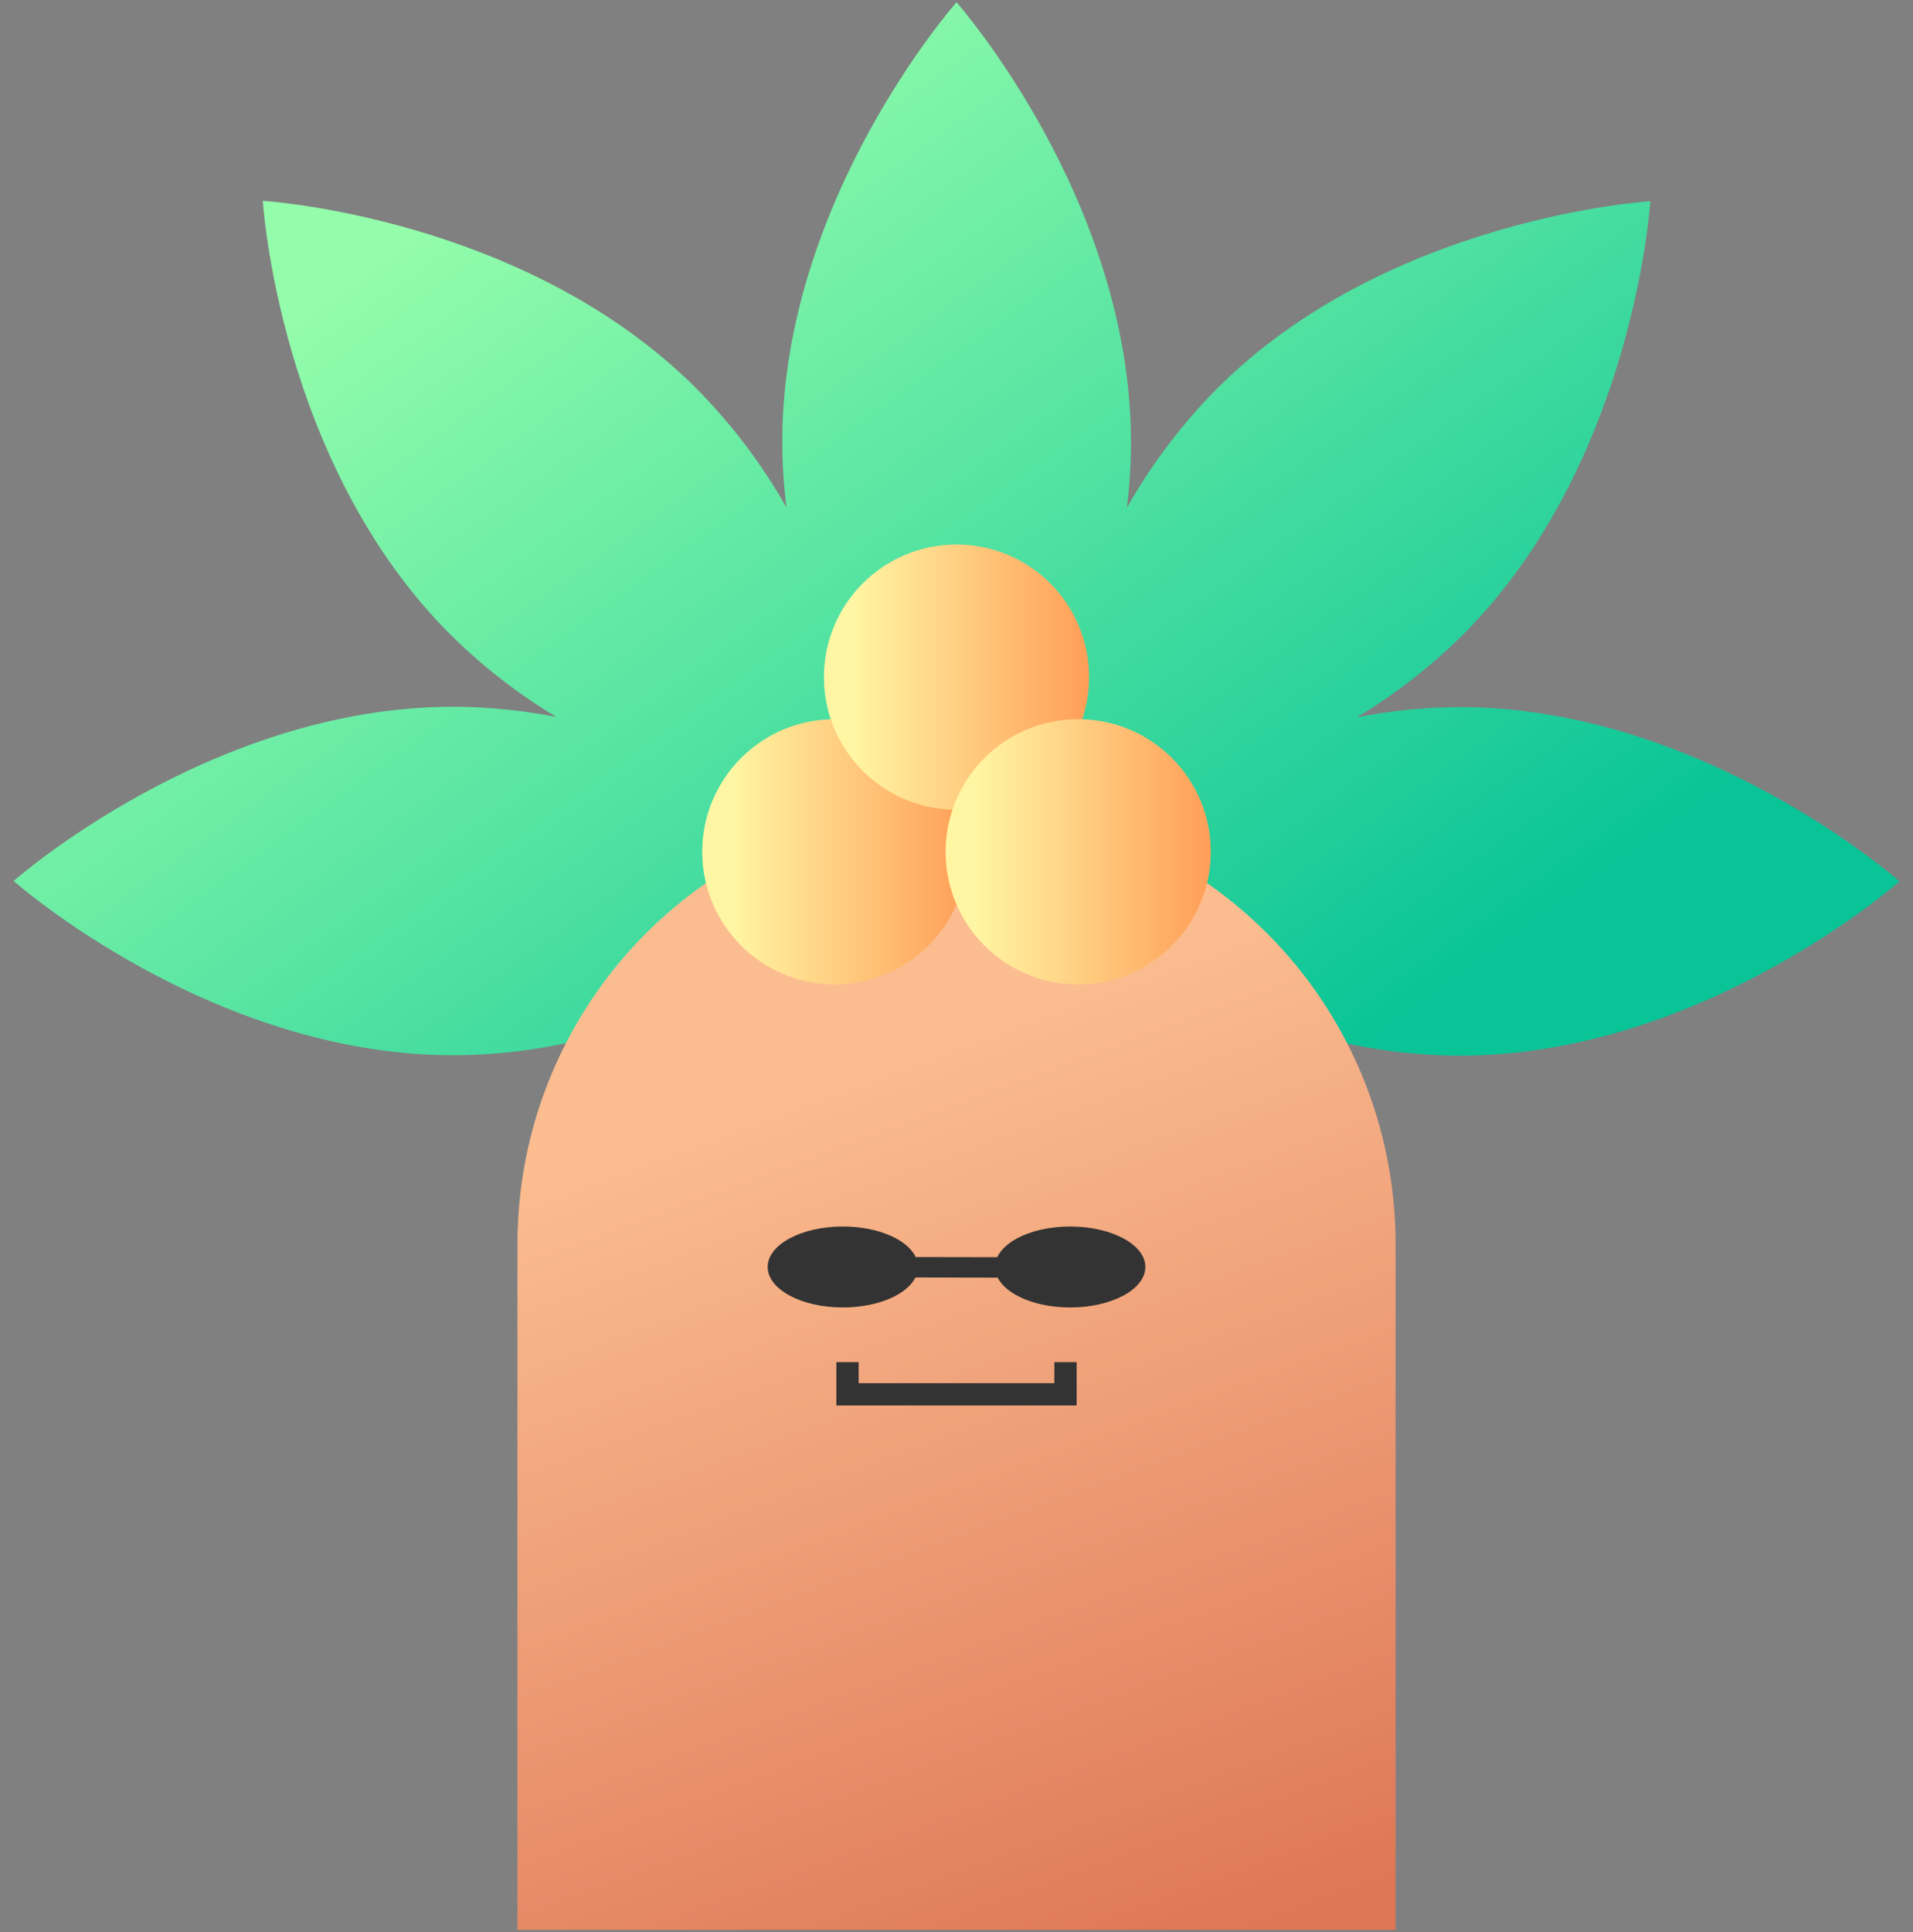 <svg width="103" height="104" viewBox="0 0 103 104" fill="none" xmlns="http://www.w3.org/2000/svg">
<rect x="0" y="0" width="103" height="104" fill="#808080" stroke="none"/>
<path d="M54.945 47.44C54.945 47.44 65.538 56.819 78.606 56.819C91.673 56.819 102.272 47.44 102.272 47.44C102.272 47.44 91.673 38.061 78.606 38.061C76.74 38.068 74.88 38.252 73.05 38.611C75.123 37.366 77.038 35.877 78.756 34.175C87.995 24.931 88.856 10.831 88.856 10.831C88.856 10.831 74.736 11.687 65.512 20.931C63.623 22.842 61.995 24.994 60.672 27.333C60.818 26.161 60.892 24.981 60.895 23.8C60.88 10.707 51.5 0.124 51.5 0.124C51.5 0.124 42.121 10.707 42.121 23.779C42.124 24.96 42.199 26.14 42.344 27.312C41.018 24.973 39.387 22.82 37.494 20.911C28.26 11.666 14.15 10.81 14.15 10.81C14.15 10.81 15.011 24.931 24.25 34.154C25.968 35.856 27.883 37.345 29.956 38.59C28.126 38.231 26.265 38.047 24.4 38.04C11.328 38.04 0.734 47.419 0.734 47.419C0.734 47.419 11.328 56.798 24.4 56.798C37.473 56.798 48.061 47.419 48.061 47.419" fill="url(#paint0_linear_740_28492)"/>
<path d="M51.501 43.306C57.771 43.306 63.784 45.796 68.217 50.23C72.651 54.663 75.141 60.676 75.141 66.946V103.876H27.861V66.946C27.861 60.676 30.352 54.663 34.785 50.23C39.219 45.796 45.232 43.306 51.501 43.306Z" fill="url(#paint1_linear_740_28492)"/>
<path d="M44.949 52.986C48.891 52.986 52.087 49.79 52.087 45.847C52.087 41.905 48.891 38.709 44.949 38.709C41.006 38.709 37.81 41.905 37.81 45.847C37.81 49.79 41.006 52.986 44.949 52.986Z" fill="url(#paint2_linear_740_28492)"/>
<path d="M51.501 43.585C55.443 43.585 58.639 40.389 58.639 36.447C58.639 32.505 55.443 29.309 51.501 29.309C47.558 29.309 44.362 32.505 44.362 36.447C44.362 40.389 47.558 43.585 51.501 43.585Z" fill="url(#paint3_linear_740_28492)"/>
<path d="M58.052 52.986C61.995 52.986 65.19 49.79 65.19 45.847C65.19 41.905 61.995 38.709 58.052 38.709C54.11 38.709 50.914 41.905 50.914 45.847C50.914 49.79 54.11 52.986 58.052 52.986Z" fill="url(#paint4_linear_740_28492)"/>
<path fill-rule="evenodd" clip-rule="evenodd" d="M46.231 74.449V73.317H45.031V75.649H57.969V73.317H56.769V74.449H46.231Z" fill="#333333"/>
<path fill-rule="evenodd" clip-rule="evenodd" d="M49.288 68.76C48.826 69.689 47.251 70.373 45.379 70.373C43.145 70.373 41.333 69.398 41.333 68.194C41.333 66.991 43.145 66.016 45.379 66.016C47.271 66.016 48.86 66.715 49.303 67.66L53.694 67.668C54.132 66.719 55.724 66.016 57.621 66.016C59.856 66.016 61.668 66.991 61.668 68.194C61.668 69.398 59.856 70.373 57.621 70.373C55.755 70.373 54.184 69.693 53.717 68.768L49.288 68.76Z" fill="#333333"/>
<defs>
<linearGradient id="paint0_linear_740_28492" x1="20.229" y1="5.361" x2="62.657" y2="64.464" gradientUnits="userSpaceOnUse">
<stop offset="0.094" stop-color="#94FDAB"/>
<stop offset="1" stop-color="#09C497"/>
</linearGradient>
<linearGradient id="paint1_linear_740_28492" x1="23.665" y1="55.976" x2="44.564" y2="112.505" gradientUnits="userSpaceOnUse">
<stop offset="0.141" stop-color="#FBBD90"/>
<stop offset="1" stop-color="#DE7756"/>
</linearGradient>
<linearGradient id="paint2_linear_740_28492" x1="37.81" y1="45.847" x2="52.087" y2="45.847" gradientUnits="userSpaceOnUse">
<stop offset="0.109" stop-color="#FFF6A3"/>
<stop offset="1" stop-color="#FF9E58"/>
</linearGradient>
<linearGradient id="paint3_linear_740_28492" x1="44.362" y1="36.447" x2="58.639" y2="36.447" gradientUnits="userSpaceOnUse">
<stop offset="0.109" stop-color="#FFF6A3"/>
<stop offset="1" stop-color="#FF9E58"/>
</linearGradient>
<linearGradient id="paint4_linear_740_28492" x1="50.914" y1="45.847" x2="65.19" y2="45.847" gradientUnits="userSpaceOnUse">
<stop offset="0.109" stop-color="#FFF6A3"/>
<stop offset="1" stop-color="#FF9E58"/>
</linearGradient>
</defs>
</svg>
